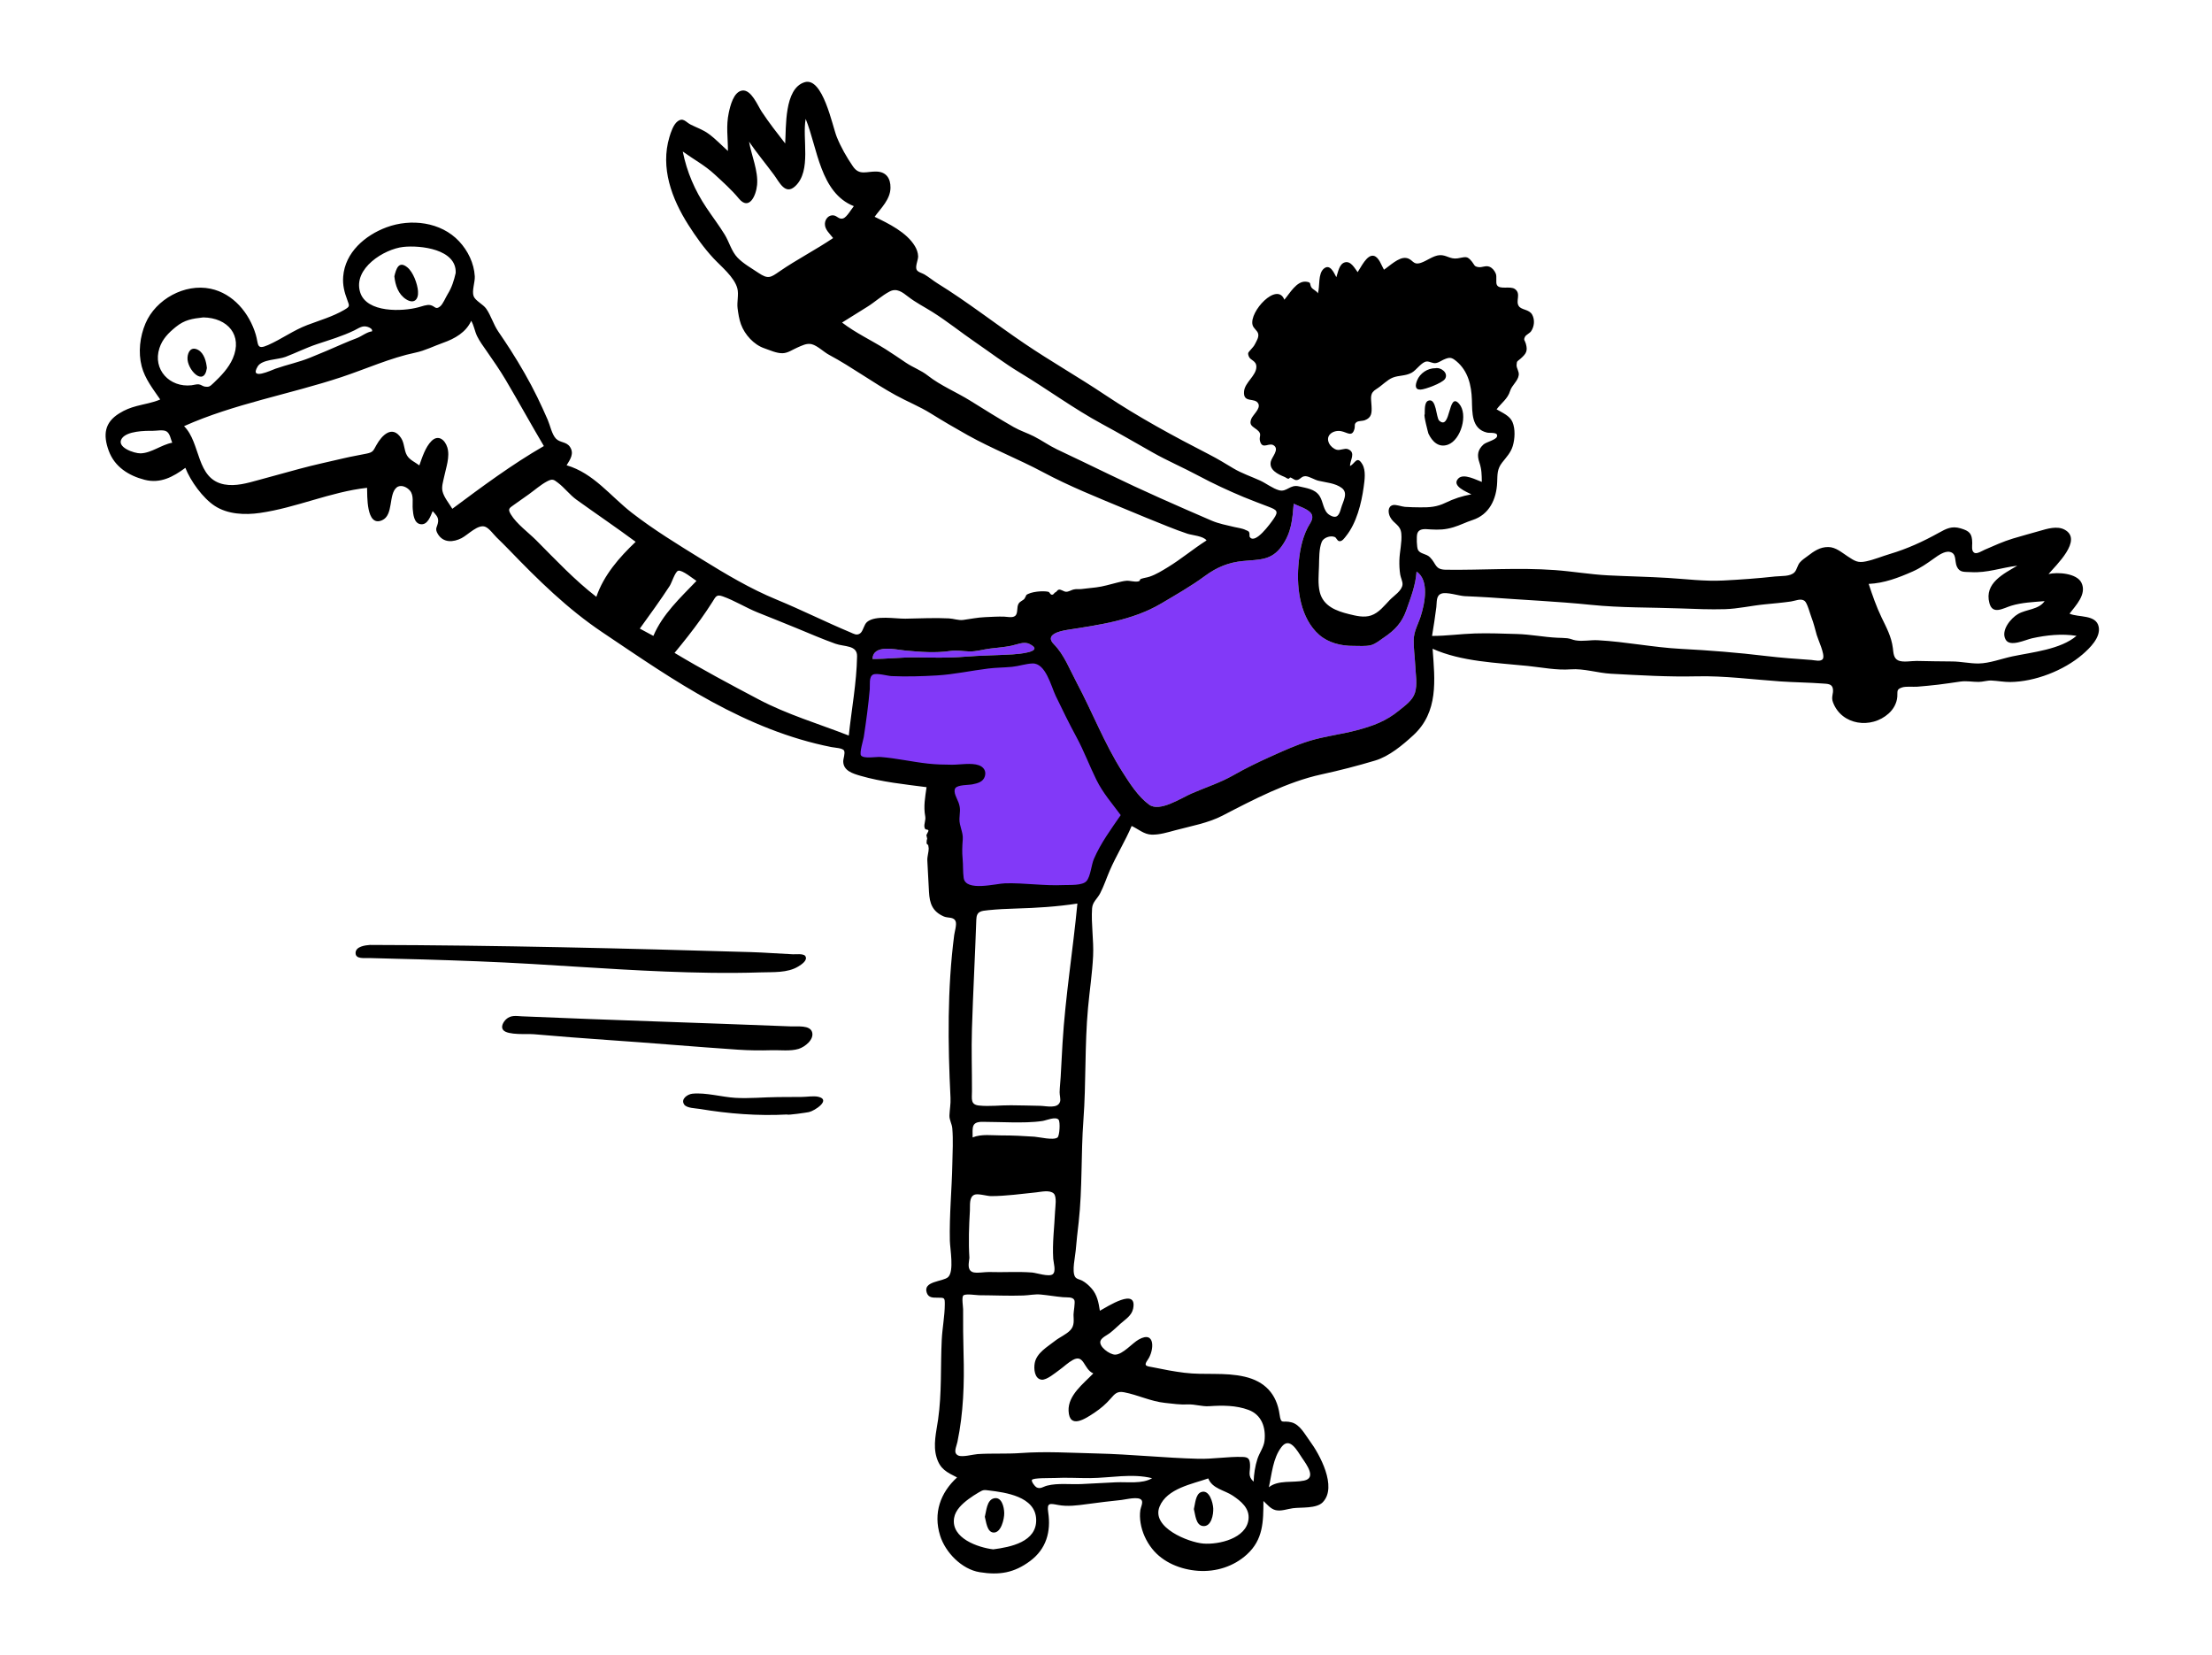 <svg width="258" height="193" viewBox="0 0 258 193" fill="none" xmlns="http://www.w3.org/2000/svg">
<path fill-rule="evenodd" clip-rule="evenodd" d="M109.788 77.687C107.116 77.857 104.423 77.788 101.749 77.703C101.486 77.694 100.856 77.572 100.695 77.729C100.511 77.91 100.55 78.907 100.519 79.154C100.288 81.026 100.057 82.897 99.826 84.769C99.72 85.628 99.614 86.487 99.508 87.346C99.478 87.591 99.178 88.647 99.321 88.859C99.581 89.245 101.444 89.332 101.935 89.427L107.781 90.551C108.332 90.657 109.737 90.682 109.992 91.116C110.154 91.392 110.055 92.138 110.074 92.451L110.233 95.03C110.442 98.409 110.65 101.787 110.858 105.165C114.995 104.833 119.133 104.501 123.27 104.169C124.277 104.088 125.284 104.008 126.29 103.927C126.53 103.907 127.032 103.958 127.228 103.826C127.655 103.537 128.02 102.3 128.25 101.856C128.838 100.724 129.425 99.592 130.013 98.459C130.579 97.368 131.146 96.277 131.712 95.186C131.857 94.907 132.219 94.441 132.21 94.135C132.199 93.791 131.685 93.175 131.525 92.881C131.054 92.019 130.584 91.157 130.113 90.295C127.783 86.026 125.453 81.757 123.123 77.488C123.005 77.272 122.741 76.485 122.51 76.365C122.061 76.133 120.492 76.6 120.008 76.655C116.61 77.043 113.203 77.469 109.788 77.687Z" fill="#8239F8"/>
<path fill-rule="evenodd" clip-rule="evenodd" d="M70.379 70.354C71.204 71.332 72.03 72.311 72.856 73.29C75.047 70.59 77.237 67.891 79.427 65.191C78.329 64.701 77.231 64.211 76.133 63.721C75.159 63.287 75.283 63.493 74.667 64.356C73.237 66.355 71.808 68.354 70.379 70.354Z" fill="black"/>
<path fill-rule="evenodd" clip-rule="evenodd" d="M112.616 134.03C112.612 135.452 112.609 136.874 112.606 138.297C116.962 138.082 121.319 137.868 125.676 137.654C125.478 137.057 125.28 136.46 125.082 135.864C124.928 135.398 124.732 133.989 124.356 133.676C123.946 133.335 122.14 133.687 121.589 133.707C118.598 133.814 115.607 133.922 112.616 134.03Z" fill="black"/>
<path fill-rule="evenodd" clip-rule="evenodd" d="M102.236 26.354C97.147 29.565 92.057 32.776 86.967 35.986C88.091 37.299 89.215 38.611 90.338 39.924C90.607 40.238 90.655 40.437 90.963 40.407C91.321 40.371 91.924 39.809 92.222 39.624C95.831 37.381 99.438 35.139 103.046 32.896C104.138 32.218 105.23 31.539 106.321 30.86C104.96 29.358 103.598 27.856 102.236 26.354Z" fill="black"/>
<path fill-rule="evenodd" clip-rule="evenodd" d="M220.491 76.539C220.307 75.046 219.554 73.529 219.002 72.147C218.353 70.518 217.668 68.903 216.967 67.295C216.524 66.278 216.363 66.528 215.202 66.573C213.846 66.626 212.49 66.679 211.135 66.732C212.179 70.517 213.223 74.302 214.267 78.086C214.447 78.741 214.74 81.197 215.309 81.529C215.506 81.644 216.187 81.496 216.411 81.488C217.05 81.464 217.69 81.44 218.33 81.416C219.199 81.383 220.068 81.351 220.938 81.318C220.816 79.724 220.687 78.127 220.491 76.539Z" fill="black"/>
<path fill-rule="evenodd" clip-rule="evenodd" d="M101.77 76.841C103.468 76.845 105.151 76.632 106.848 76.656C108.749 76.682 110.617 76.733 112.516 76.578C114.385 76.426 116.247 76.418 118.116 76.305C118.704 76.269 121.978 76.02 120.06 75.085C119.415 74.77 118.639 75.162 117.938 75.303C117.126 75.467 116.307 75.528 115.486 75.627C114.704 75.721 113.873 75.981 113.084 75.962C112.257 75.942 111.635 75.794 110.803 75.913C109.079 76.161 107.362 76.022 105.638 75.863C104.449 75.753 101.84 75.085 101.77 76.841ZM150.895 58.738C150.729 60.631 150.637 62.089 149.502 63.682C148.29 65.382 146.897 65.23 144.983 65.417C143.266 65.585 141.918 66.152 140.539 67.166C138.916 68.358 137.166 69.348 135.437 70.375C132.148 72.327 128.225 72.867 124.49 73.448C123.551 73.594 121.817 74.013 122.922 75.125C124.11 76.32 124.776 78.083 125.574 79.578C127.404 83.006 128.806 86.687 130.894 89.97C131.737 91.296 132.746 92.897 134.04 93.833C135.269 94.722 137.735 93.071 138.985 92.525C140.611 91.816 142.317 91.278 143.848 90.402C145.276 89.585 146.73 88.881 148.232 88.209C149.706 87.548 151.134 86.891 152.678 86.409C154.494 85.842 156.414 85.641 158.26 85.147C160.153 84.64 161.647 84.103 163.177 82.85C163.888 82.268 164.755 81.686 165.041 80.766C165.334 79.824 165.118 78.624 165.074 77.659C165.027 76.65 164.87 75.617 164.891 74.607C164.912 73.59 165.411 72.791 165.713 71.846C166.189 70.354 166.731 67.65 165.223 66.645C165.117 68.239 164.554 69.669 164.027 71.164C163.519 72.604 162.685 73.484 161.439 74.324C160.965 74.643 160.452 75.088 159.89 75.233C159.295 75.387 158.462 75.308 157.843 75.315C156.451 75.33 154.942 74.965 153.87 74.028C151.699 72.131 151.226 68.731 151.435 66.034C151.556 64.483 151.812 62.92 152.524 61.52C152.769 61.039 153.256 60.525 152.984 59.962C152.7 59.372 151.426 59.015 150.895 58.738Z" fill="#8239F8"/>
<path fill-rule="evenodd" clip-rule="evenodd" d="M134.381 172.369C132.048 171.781 129.51 172.338 127.159 172.355C125.775 172.364 124.393 172.272 123.009 172.343C122.545 172.367 120.424 172.306 120.352 172.584C120.297 172.798 120.718 173.337 120.882 173.425C121.34 173.675 121.662 173.354 122.124 173.236C123.376 172.913 124.841 173.112 126.127 173.051C127.474 172.987 128.82 172.907 130.166 172.845C131.507 172.783 133.218 173.061 134.381 172.369ZM20.088 51.623C19.91 51.214 19.836 50.564 19.425 50.307C19.044 50.07 18.246 50.243 17.805 50.237C16.869 50.224 14.837 50.261 14.226 51.111C13.482 52.146 15.669 52.883 16.399 52.864C17.666 52.829 18.819 51.857 20.088 51.623ZM43.387 38.64C43.484 38.378 43.145 38.205 42.901 38.121C42.278 37.909 41.869 38.263 41.321 38.528C39.938 39.199 38.435 39.642 36.98 40.127C35.713 40.549 34.538 41.141 33.296 41.616C32.416 41.953 30.557 41.887 30.05 42.737C29.049 44.416 31.672 43.157 32.134 42.994C33.46 42.527 34.871 42.239 36.171 41.705C37.422 41.192 38.698 40.669 39.936 40.113C40.501 39.859 41.063 39.644 41.639 39.422C42.178 39.215 42.814 38.695 43.387 38.64ZM81.234 67.738C80.903 67.536 79.549 66.407 79.094 66.556C78.739 66.672 78.341 67.969 78.119 68.31C77.01 70.016 75.814 71.65 74.625 73.3C75.152 73.584 75.68 73.867 76.208 74.15C77.284 71.604 79.359 69.698 81.234 67.738ZM101.769 76.84C103.468 76.844 105.151 76.632 106.847 76.655C108.748 76.682 110.617 76.733 112.516 76.578C114.385 76.425 116.247 76.418 118.116 76.305C118.703 76.269 121.977 76.019 120.059 75.085C119.414 74.77 118.638 75.162 117.937 75.303C117.126 75.467 116.306 75.528 115.485 75.627C114.703 75.721 113.873 75.981 113.084 75.962C112.256 75.941 111.635 75.794 110.803 75.913C109.078 76.161 107.361 76.022 105.637 75.863C104.449 75.752 101.839 75.085 101.769 76.84ZM147.995 173.424C149.088 172.543 150.817 172.925 152.116 172.644C153.551 172.334 152.421 170.816 151.871 170.008C151.298 169.165 150.434 167.481 149.47 168.728C148.464 170.031 148.345 171.868 147.995 173.424ZM113.581 135.17C113.545 135.961 113.152 136.775 113.976 137.047C114.767 137.308 116.125 136.911 116.945 136.841C118.013 136.749 119.064 136.573 120.13 136.463C120.605 136.414 121.083 136.377 121.561 136.421C121.89 136.451 122.684 136.808 122.978 136.66C123.34 136.479 123.515 135.5 123.219 135.122C122.899 134.713 120.966 135.119 120.274 135.171C118.021 135.342 115.825 135.069 113.581 135.17ZM113.443 132.631C114.481 132.204 115.713 132.404 116.805 132.398C118.091 132.391 119.361 132.461 120.643 132.545C121.211 132.582 122.866 133.002 123.342 132.639C123.592 132.448 123.682 130.815 123.47 130.565C123.124 130.156 122.037 130.648 121.592 130.714C120.399 130.891 119.182 130.887 117.979 130.875C116.853 130.865 115.724 130.815 114.599 130.813C113.265 130.81 113.446 131.49 113.443 132.631ZM77.755 65.663C77.331 65.417 75.94 64.29 75.421 64.461C74.978 64.607 74.509 65.952 74.245 66.375C73.742 67.181 73.21 67.971 72.689 68.765C72.356 69.272 71.467 70.19 71.619 70.876C71.7 71.242 72.44 71.873 72.814 71.762C73.199 71.647 73.834 70.215 74.048 69.933C75.207 68.405 76.662 67.255 77.755 65.663ZM212.65 67.317C214.135 70.223 214.326 73.508 215.13 76.627C215.318 77.353 215.606 78.069 215.765 78.799C215.854 79.206 215.691 79.903 215.918 80.249C216.489 81.116 219.13 80.841 219.7 80.078C220.035 79.629 219.775 79.164 219.633 78.699C219.44 78.071 219.532 77.523 219.421 76.896C219.198 75.639 218.063 74.37 217.525 73.21C216.937 71.942 216.667 70.417 215.825 69.285C215.261 68.527 213.68 66.964 212.65 67.317ZM115.847 180.665C117.834 180.404 120.958 179.814 120.854 177.148C120.751 174.498 117.272 174.028 115.335 173.796C114.768 173.728 114.706 173.695 114.13 174.039C113.734 174.275 113.339 174.527 112.97 174.802C112.251 175.338 111.436 176.069 111.283 177.004C110.893 179.38 114.104 180.454 115.847 180.665ZM104.493 30.136C105.394 30.231 104.195 29.357 103.968 29.251C103.278 28.929 102.512 28.988 101.78 29.11C100.008 29.405 98.44 30.891 96.927 31.809C95.323 32.781 93.741 33.88 92.07 34.729C91.306 35.117 90.674 35.446 90.039 36.025C89.715 36.321 89.603 36.525 89.168 36.525C88.927 36.525 88.389 35.962 88.132 36.288C87.415 37.197 91.027 37.491 91.404 37.429C93.288 37.122 94.922 36.408 96.538 35.441C98.188 34.453 99.94 33.651 101.598 32.689C102.315 32.273 102.929 31.722 103.583 31.228C103.676 31.157 103.845 30.919 103.94 30.829C104.092 30.873 104.219 30.834 104.321 30.71C104.375 30.518 104.432 30.326 104.493 30.136ZM140.927 172.394C139.095 173.043 136.101 173.549 135.241 175.695C134.268 178.125 138.644 179.859 140.361 179.99C142.165 180.129 145.371 179.4 145.623 177.16C145.767 175.87 144.744 175.047 143.787 174.404C142.809 173.747 141.414 173.606 140.927 172.394ZM23.71 37.011C22.415 37.159 21.535 37.286 20.503 38.126C19.647 38.822 18.942 39.526 18.593 40.6C17.787 43.083 19.78 45.215 22.34 44.926C22.622 44.894 22.898 44.79 23.184 44.819C23.448 44.845 23.631 45.034 23.854 45.072C24.378 45.16 24.48 45.069 24.91 44.661C25.788 43.83 26.669 42.916 27.155 41.794C28.325 39.093 26.565 37.059 23.71 37.011ZM53.15 31.835C53.276 29.039 49.013 28.58 47.047 28.792C44.816 29.034 41.154 31.297 42.004 34.073C42.752 36.516 46.973 36.33 48.797 35.833C49.187 35.727 49.794 35.496 50.178 35.574C50.755 35.691 50.783 36.165 51.326 35.736C51.668 35.466 51.976 34.681 52.218 34.294C52.698 33.522 52.947 32.718 53.15 31.835ZM113.067 146.674C113.008 147.273 112.779 148.043 113.425 148.328C113.824 148.504 114.93 148.311 115.331 148.325C117.004 148.384 118.72 148.252 120.382 148.384C120.874 148.424 122.343 148.921 122.78 148.588C123.208 148.261 122.874 147.24 122.845 146.783C122.729 144.918 122.979 143.105 123.06 141.25C123.081 140.752 123.287 139.542 122.905 139.173C122.439 138.723 121.406 138.983 120.851 139.039C119.119 139.214 117.338 139.471 115.597 139.475C115.12 139.476 114.062 139.137 113.648 139.316C113.011 139.59 113.161 140.546 113.126 141.157C113.019 142.998 112.949 144.831 113.067 146.674ZM74.141 63.179C71.871 61.5 69.518 59.907 67.248 58.275C66.439 57.693 65.838 56.863 65.081 56.296C64.606 55.94 64.461 55.785 63.812 56.128C63.061 56.526 62.364 57.15 61.672 57.644C61.09 58.057 60.506 58.468 59.924 58.88C59.385 59.263 59.204 59.349 59.586 59.984C60.259 61.1 61.656 62.108 62.569 63.026C64.822 65.293 67.023 67.637 69.555 69.594C70.426 67.059 72.227 64.997 74.141 63.179ZM99.589 24.039C95.648 22.484 95.349 17.22 93.971 13.864C93.544 16.161 94.676 19.895 92.765 21.699C91.589 22.808 90.908 21.243 90.277 20.39C89.315 19.093 88.283 17.852 87.366 16.521C87.647 18.127 88.455 19.928 88.304 21.561C88.185 22.843 87.365 24.598 86.171 23.145C85.351 22.147 84.302 21.213 83.345 20.328C82.196 19.264 80.885 18.576 79.635 17.668C80.119 20.069 81.041 22.2 82.401 24.232C83.098 25.274 83.862 26.276 84.52 27.344C85.058 28.217 85.312 29.303 86.025 30.045C86.692 30.738 87.671 31.291 88.469 31.824C89.604 32.582 89.877 32.366 90.921 31.646C92.943 30.252 95.138 29.136 97.172 27.759C96.796 27.262 96.194 26.771 96.214 26.094C96.23 25.546 96.65 25.047 97.212 25.113C97.652 25.164 97.856 25.625 98.346 25.469C98.76 25.338 99.327 24.35 99.589 24.039ZM235.291 65.966C233.465 66.181 231.76 66.831 229.888 66.713C229.13 66.665 228.565 66.804 228.232 66.045C227.967 65.438 228.239 64.517 227.404 64.352C226.785 64.23 226.02 64.803 225.562 65.128C224.741 65.711 224.013 66.229 223.082 66.641C221.433 67.372 219.759 68.007 217.956 68.087C218.392 69.409 218.851 70.734 219.455 71.991C220.034 73.196 220.604 74.221 220.776 75.563C220.85 76.138 220.85 76.763 221.414 77.016C221.968 77.264 222.956 77.06 223.555 77.07C224.928 77.095 226.302 77.127 227.676 77.13C228.722 77.132 229.763 77.381 230.782 77.367C232.049 77.349 233.482 76.799 234.718 76.538C237.059 76.043 240.334 75.736 242.2 74.142C240.473 73.871 238.714 74.055 237.018 74.427C236.241 74.597 234.46 75.483 233.939 74.596C233.319 73.539 234.533 72.08 235.389 71.589C236.355 71.034 237.797 71.094 238.478 70.095C237.192 70.203 235.837 70.251 234.593 70.629C233.641 70.918 232.411 71.742 232.034 70.315C231.423 68.001 233.698 66.904 235.291 65.966ZM98.999 85.77C99.322 82.708 99.914 79.614 99.966 76.531C99.989 75.199 98.482 75.437 97.427 75.059C95.894 74.509 94.391 73.858 92.885 73.237C91.385 72.618 89.876 72.022 88.37 71.416C87.003 70.866 85.691 70.035 84.312 69.546C83.562 69.28 83.504 69.54 83.068 70.228C82.645 70.896 82.2 71.551 81.74 72.195C80.772 73.547 79.737 74.849 78.678 76.131C81.863 78.046 85.187 79.815 88.474 81.55C91.827 83.321 95.475 84.394 98.999 85.77ZM167.029 74.154C168.714 74.158 170.354 73.916 172.031 73.865C173.689 73.814 175.293 73.886 176.937 73.93C178.516 73.971 180.065 74.291 181.639 74.365C182.023 74.383 182.421 74.382 182.802 74.424C183.185 74.467 183.412 74.609 183.767 74.669C184.641 74.817 185.491 74.608 186.373 74.655C189.623 74.828 192.825 75.495 196.076 75.663C199.417 75.837 202.679 76.096 206.005 76.496C207.763 76.708 209.524 76.832 211.291 76.956C211.653 76.981 212.428 77.209 212.627 76.796C212.868 76.295 212.05 74.584 211.9 74.053C211.704 73.364 211.543 72.659 211.281 71.99C211.127 71.6 210.803 70.324 210.491 70.076C210.056 69.731 209.406 70.063 208.898 70.136C207.869 70.284 206.823 70.373 205.789 70.475C204.258 70.626 202.725 70.987 201.195 71.033C199.467 71.084 197.749 71.01 196.023 70.946C192.568 70.817 189.028 70.884 185.591 70.531C181.618 70.124 177.627 69.958 173.645 69.659C172.701 69.588 171.754 69.57 170.81 69.514C170.134 69.473 168.754 68.999 168.123 69.219C167.481 69.442 167.603 70.201 167.53 70.79C167.391 71.915 167.212 73.036 167.029 74.154ZM125.663 105.36C123.266 105.728 120.914 105.872 118.49 105.942C117.421 105.972 116.359 106.023 115.295 106.13C114.405 106.22 113.906 106.259 113.873 107.232C113.728 111.5 113.495 115.723 113.364 119.993C113.29 122.404 113.375 124.818 113.367 127.23C113.364 128.145 113.176 128.805 114.183 128.912C115.407 129.041 116.692 128.871 117.923 128.883C119.056 128.893 120.19 128.921 121.324 128.946C122.051 128.962 123.401 129.323 123.645 128.443C123.723 128.162 123.583 127.667 123.59 127.356C123.604 126.777 123.675 126.192 123.71 125.613C123.79 124.285 123.849 122.955 123.93 121.627C124.26 116.185 125.149 110.788 125.663 105.36ZM98.214 37.611C99.796 38.822 101.594 39.656 103.284 40.715C104.095 41.223 104.877 41.768 105.671 42.3C106.488 42.848 107.437 43.18 108.208 43.789C109.702 44.967 111.549 45.717 113.19 46.739C114.857 47.778 116.519 48.819 118.224 49.794C118.978 50.226 119.804 50.486 120.577 50.875C121.505 51.343 122.346 51.955 123.286 52.401C125.299 53.357 127.309 54.314 129.313 55.288C133.247 57.2 137.279 58.967 141.296 60.7C142.151 61.069 143.051 61.231 143.953 61.45C144.379 61.553 144.919 61.606 145.303 61.81C145.423 61.874 145.549 61.883 145.644 61.99C145.825 62.196 145.671 62.483 145.783 62.636C146.408 63.49 148.145 61.088 148.549 60.506C149.173 59.606 148.92 59.461 147.957 59.088C146.985 58.711 146.005 58.356 145.043 57.954C143.273 57.213 141.463 56.375 139.771 55.467C138.012 54.523 136.18 53.743 134.44 52.759C132.488 51.654 130.551 50.527 128.577 49.462C125.246 47.664 122.185 45.398 118.949 43.447C117.162 42.37 115.483 41.089 113.754 39.903C112.067 38.745 110.467 37.453 108.744 36.372C107.797 35.777 106.811 35.282 105.925 34.595C105.263 34.081 104.603 33.555 103.773 33.986C102.876 34.451 102.03 35.234 101.159 35.775C100.176 36.385 99.196 36.998 98.214 37.611ZM171.618 57.643C171.105 57.375 169.221 56.659 170.106 55.782C170.735 55.158 172.224 55.987 172.834 56.194C172.821 55.331 172.822 54.735 172.544 53.913C172.265 53.086 172.342 52.46 173.023 51.834C173.335 51.547 174.465 51.3 174.596 50.924C174.799 50.34 173.786 50.525 173.44 50.443C171.612 50.012 171.722 48.098 171.677 46.633C171.623 44.91 171.22 43.254 169.887 42.135C169.284 41.629 169.067 41.628 168.325 41.96C168.052 42.083 167.806 42.279 167.504 42.334C167.078 42.41 166.792 42.133 166.412 42.152C165.824 42.181 165.223 43.152 164.651 43.463C163.909 43.865 163.179 43.745 162.447 44.032C161.795 44.288 161.165 44.982 160.557 45.352C159.729 45.854 159.918 46.348 159.971 47.335C160.015 48.16 159.988 48.7 159.177 49.006C158.915 49.105 158.455 49.06 158.232 49.219C157.903 49.453 158.082 49.629 157.976 50.02C157.707 51.011 157.138 50.407 156.411 50.274C155.527 50.113 154.552 50.736 155.015 51.685C155.18 52.024 155.535 52.333 155.89 52.439C156.31 52.563 156.835 52.22 157.222 52.375C158.211 52.77 157.421 53.708 157.468 54.346C158.068 54.021 158.272 53.089 158.892 54.122C159.34 54.869 159.162 56.003 159.05 56.818C158.792 58.704 158.213 61.014 156.985 62.527C156.808 62.745 156.544 63.154 156.211 63.102C155.934 63.06 155.901 62.701 155.662 62.61C155.149 62.412 154.363 62.705 154.167 63.179C153.835 63.981 153.87 65.157 153.843 66.005C153.813 66.982 153.698 68.087 153.935 69.045C154.341 70.681 155.865 71.251 157.348 71.612C158.174 71.814 159.08 72.048 159.917 71.766C160.829 71.457 161.456 70.629 162.099 69.961C162.583 69.459 163.521 68.887 163.584 68.161C163.614 67.821 163.372 67.352 163.317 67.004C163.229 66.451 163.204 65.893 163.219 65.334C163.246 64.306 163.534 63.262 163.446 62.235C163.356 61.184 162.573 61.108 162.147 60.299C161.894 59.816 161.834 59.064 162.451 58.9C162.81 58.804 163.482 59.076 163.871 59.104C164.463 59.146 165.064 59.155 165.659 59.161C166.754 59.172 167.58 59.116 168.571 58.639C169.592 58.149 170.504 57.844 171.618 57.643ZM146.216 172.773C146.257 171.877 146.382 170.982 146.66 170.127C146.896 169.4 147.403 168.763 147.488 168.013C147.666 166.445 147.146 164.973 145.633 164.407C144.166 163.859 142.577 163.868 141.045 163.971C140.156 164.03 139.402 163.726 138.529 163.767C137.611 163.809 136.8 163.683 135.888 163.587C134.193 163.407 132.749 162.662 131.104 162.347C130.298 162.192 130.02 162.536 129.527 163.102C128.984 163.725 128.373 164.249 127.685 164.707C126.628 165.411 124.736 166.704 124.635 164.522C124.551 162.691 126.387 161.334 127.521 160.148C126.373 159.661 126.471 157.85 125.136 158.579C124.557 158.895 124.099 159.362 123.564 159.742C123.114 160.061 122.08 160.95 121.488 160.88C120.652 160.783 120.562 159.596 120.688 158.938C120.915 157.742 122.167 157.054 123.055 156.352C123.592 155.927 124.395 155.593 124.851 155.095C125.336 154.565 125.228 153.972 125.212 153.306C125.205 153.003 125.432 151.862 125.308 151.6C125.118 151.197 124.459 151.304 123.989 151.262C123.118 151.184 122.252 151.032 121.384 150.95C120.703 150.885 120.049 151.039 119.368 151.064C117.648 151.127 115.907 151.037 114.184 151.032C113.872 151.031 112.562 150.808 112.344 151.078C112.156 151.311 112.335 152.39 112.334 152.669C112.328 154.4 112.334 156.129 112.386 157.86C112.487 161.274 112.373 164.781 111.671 168.137C111.544 168.745 111.143 169.419 111.761 169.719C112.235 169.949 113.503 169.591 114.02 169.557C115.7 169.448 117.397 169.556 119.067 169.434C121.974 169.222 124.981 169.417 127.947 169.485C131.892 169.577 135.815 170.003 139.759 170.104C141.473 170.148 143.217 169.836 144.909 169.887C145.574 169.908 145.762 170.076 145.8 170.787C145.844 171.633 145.476 172.087 146.216 172.773ZM63.434 52.012C61.919 49.456 60.49 46.85 58.977 44.293C58.293 43.138 57.525 42.041 56.761 40.938C56.37 40.373 55.938 39.802 55.639 39.18C55.365 38.61 55.284 37.956 54.961 37.409C54.351 38.756 53.041 39.495 51.671 39.977C50.606 40.351 49.567 40.888 48.456 41.119C45.55 41.724 42.675 43.028 39.823 43.974C33.768 45.981 27.296 47.084 21.466 49.692C23.455 51.658 22.837 55.851 26.156 56.485C27.477 56.737 28.856 56.332 30.12 55.984C31.716 55.545 33.313 55.109 34.91 54.675C36.644 54.203 38.394 53.837 40.142 53.425C41.019 53.218 41.903 53.075 42.782 52.889C43.515 52.733 43.523 52.581 43.907 51.892C44.556 50.727 45.76 49.536 46.779 51.073C47.193 51.699 47.106 52.484 47.469 53.105C47.779 53.635 48.443 53.909 48.91 54.267C49.234 53.354 49.62 52.118 50.336 51.416C51.117 50.651 51.892 51.267 52.173 52.166C52.511 53.247 52.014 54.562 51.796 55.625C51.689 56.145 51.488 56.742 51.61 57.275C51.772 57.983 52.39 58.714 52.758 59.328C56.2 56.767 59.716 54.151 63.434 52.012ZM130.718 95.048C129.71 93.684 128.645 92.475 127.888 90.947C127.08 89.314 126.426 87.554 125.563 85.963C124.707 84.382 123.919 82.771 123.137 81.148C122.591 80.016 121.97 77.296 120.408 77.364C119.627 77.398 118.831 77.679 118.046 77.756C117.125 77.846 116.201 77.841 115.282 77.953C113.265 78.2 111.302 78.64 109.267 78.76C107.518 78.862 105.746 78.915 103.995 78.838C103.518 78.818 102.276 78.447 101.834 78.659C101.318 78.907 101.49 79.874 101.447 80.369C101.282 82.231 101.03 84.094 100.747 85.941C100.699 86.256 100.211 87.829 100.429 88.096C100.766 88.506 102.211 88.231 102.683 88.268C104.542 88.411 106.37 88.835 108.222 89.04C109.162 89.144 110.103 89.168 111.048 89.172C111.966 89.175 113.305 88.922 114.176 89.236C114.735 89.438 115.053 89.913 114.872 90.518C114.673 91.185 114.025 91.334 113.424 91.459C112.984 91.551 111.705 91.5 111.428 91.904C111.128 92.342 111.654 93.168 111.802 93.583C112.086 94.379 111.925 94.721 111.904 95.5C111.881 96.319 112.357 97.041 112.293 97.87C112.232 98.68 112.198 99.326 112.277 100.152C112.346 100.878 112.298 101.673 112.4 102.378C112.636 104.009 116.168 103.022 117.265 102.998C119.531 102.947 121.805 103.313 124.063 103.205C124.727 103.173 126.267 103.293 126.735 102.73C127.21 102.16 127.285 100.858 127.591 100.153C128.391 98.308 129.582 96.692 130.718 95.048ZM150.894 58.738C150.729 60.631 150.637 62.089 149.502 63.682C148.29 65.382 146.896 65.23 144.983 65.417C143.265 65.585 141.917 66.151 140.538 67.165C138.916 68.358 137.166 69.348 135.437 70.374C132.147 72.327 128.224 72.867 124.489 73.447C123.55 73.594 121.817 74.013 122.922 75.125C124.11 76.32 124.775 78.083 125.573 79.578C127.403 83.005 128.806 86.687 130.893 89.97C131.736 91.296 132.745 92.897 134.039 93.833C135.268 94.722 137.734 93.071 138.985 92.525C140.61 91.816 142.316 91.277 143.847 90.402C145.276 89.585 146.73 88.881 148.231 88.208C149.705 87.548 151.133 86.891 152.677 86.409C154.494 85.842 156.414 85.641 158.259 85.147C160.152 84.64 161.647 84.103 163.177 82.85C163.888 82.268 164.754 81.686 165.041 80.766C165.334 79.824 165.118 78.624 165.073 77.658C165.027 76.65 164.87 75.616 164.89 74.607C164.911 73.59 165.411 72.791 165.712 71.846C166.189 70.354 166.73 67.65 165.223 66.645C165.116 68.239 164.553 69.669 164.026 71.164C163.518 72.604 162.685 73.484 161.438 74.324C160.964 74.643 160.451 75.088 159.89 75.233C159.294 75.387 158.461 75.308 157.842 75.315C156.45 75.329 154.942 74.965 153.869 74.028C151.699 72.131 151.225 68.731 151.435 66.034C151.556 64.482 151.812 62.92 152.524 61.52C152.768 61.039 153.255 60.525 152.984 59.962C152.699 59.372 151.426 59.014 150.894 58.738ZM108.07 91.79C105.51 91.457 102.844 91.185 100.358 90.463C99.453 90.201 98.362 89.868 98.352 88.785C98.349 88.453 98.598 87.852 98.455 87.539C98.308 87.219 97.391 87.197 96.967 87.113C92.035 86.136 87.454 84.227 83.051 81.836C78.599 79.418 74.486 76.565 70.284 73.747C66.185 70.998 62.779 67.641 59.371 64.11C58.898 63.619 58.412 63.141 57.923 62.666C57.567 62.319 57.071 61.613 56.602 61.425C55.76 61.087 54.582 62.368 53.836 62.75C52.867 63.246 51.711 63.321 51.071 62.275C50.649 61.584 51.041 61.458 51.102 60.808C51.152 60.273 50.785 59.97 50.463 59.598C50.215 60.184 49.884 61.256 49.038 61.123C48.278 61.003 48.194 59.956 48.14 59.36C48.077 58.664 48.294 57.78 47.822 57.217C47.452 56.774 46.727 56.451 46.252 56.852C45.297 57.659 45.917 60.063 44.569 60.663C42.668 61.507 42.853 57.653 42.813 56.882C38.559 57.352 34.559 59.208 30.3 59.815C28.566 60.062 26.564 59.981 25.051 58.993C23.66 58.085 22.215 56.086 21.621 54.552C20.194 55.608 18.702 56.418 16.87 55.947C15.007 55.468 13.369 54.436 12.684 52.566C11.997 50.69 12.196 49.261 13.911 48.202C14.613 47.769 15.168 47.557 15.94 47.347C16.796 47.116 17.879 46.948 18.686 46.581C17.854 45.366 16.907 44.176 16.528 42.725C16.101 41.088 16.314 39.246 16.976 37.698C18.173 34.901 21.536 33.029 24.566 33.668C27.21 34.226 29.081 36.512 29.831 39.011C30.173 40.148 29.873 40.851 31.265 40.236C32.846 39.538 34.23 38.51 35.863 37.894C37.28 37.359 38.825 36.91 40.137 36.142C40.816 35.745 40.785 35.711 40.508 34.981C40.164 34.076 39.951 33.233 40.028 32.249C40.247 29.431 42.583 27.434 45.082 26.506C47.915 25.455 51.429 25.87 53.552 28.142C54.583 29.245 55.288 30.696 55.377 32.214C55.418 32.887 55.016 33.91 55.24 34.531C55.435 35.071 56.358 35.485 56.714 36.001C57.279 36.821 57.541 37.801 58.102 38.635C58.588 39.356 59.08 40.072 59.547 40.807C60.682 42.59 61.746 44.417 62.673 46.318C63.097 47.187 63.496 48.068 63.884 48.954C64.151 49.562 64.372 50.671 64.852 51.155C65.337 51.644 66.06 51.488 66.476 52.107C67.001 52.886 66.502 53.576 66.087 54.255C69.248 55.179 71.189 57.852 73.718 59.811C76.272 61.788 79.075 63.5 81.82 65.195C84.677 66.959 87.483 68.641 90.593 69.923C93.492 71.118 96.294 72.527 99.185 73.737C99.59 73.906 99.906 74.131 100.306 73.868C100.677 73.624 100.751 72.838 101.139 72.519C102.12 71.712 104.429 72.16 105.597 72.142C107.282 72.116 108.991 72.021 110.675 72.108C111.245 72.137 111.795 72.364 112.354 72.288C113.209 72.174 114.008 71.999 114.899 71.963C115.64 71.933 116.38 71.878 117.123 71.904C117.475 71.917 118.07 72.068 118.386 71.829C118.78 71.531 118.542 70.816 118.811 70.382C118.986 70.101 119.331 70.024 119.5 69.802C119.478 69.831 119.768 69.33 119.688 69.394C120.207 68.985 121.658 68.861 122.272 69.007C122.449 69.049 122.478 69.347 122.7 69.347C122.922 69.348 122.94 69.124 123.097 69.07C123.259 69.014 123.303 68.789 123.521 68.755C123.761 68.717 124.07 68.987 124.33 69.003C124.624 69.019 124.904 68.825 125.177 68.749C125.54 68.649 125.82 68.723 126.123 68.687C126.674 68.621 127.267 68.559 127.84 68.493C128.673 68.395 129.485 68.136 130.298 67.938C130.654 67.851 131.01 67.751 131.378 67.723C131.802 67.69 132.354 67.89 132.754 67.796C133.097 67.715 132.818 67.593 133.115 67.49C133.436 67.379 133.783 67.349 134.108 67.236C134.856 66.978 135.545 66.548 136.217 66.139C137.781 65.186 139.181 63.997 140.727 63.018C140.374 62.505 139.06 62.418 138.504 62.237C137.739 61.987 136.988 61.695 136.239 61.4C134.537 60.729 132.848 60.025 131.159 59.323C127.956 57.99 124.734 56.704 121.672 55.069C118.796 53.533 115.724 52.336 112.872 50.745C111.421 49.936 109.969 49.084 108.558 48.206C107.244 47.389 105.83 46.831 104.469 46.083C101.81 44.622 99.368 42.805 96.699 41.375C96.068 41.038 95.368 40.323 94.688 40.139C94.103 39.981 93.51 40.307 92.981 40.536C92.422 40.778 91.896 41.175 91.268 41.188C90.576 41.203 89.784 40.831 89.132 40.606C87.919 40.187 86.865 39.025 86.424 37.816C86.209 37.224 86.109 36.568 86.029 35.945C85.935 35.208 86.184 34.341 86.004 33.64C85.662 32.306 84.082 31.054 83.198 30.097C82.1 28.909 81.149 27.579 80.283 26.217C78.347 23.17 77.003 19.556 78.082 15.97C78.247 15.424 78.54 14.521 79.025 14.157C79.697 13.652 79.985 14.241 80.567 14.534C81.289 14.898 81.974 15.11 82.651 15.605C83.472 16.204 84.148 16.935 84.904 17.605C84.908 16.057 84.667 14.7 85.001 13.15C85.173 12.355 85.558 10.7 86.571 10.558C87.623 10.411 88.377 12.313 88.834 13.008C89.685 14.298 90.636 15.509 91.582 16.729C91.705 14.836 91.454 10.336 93.837 9.591C95.972 8.924 97.076 14.67 97.593 15.956C98.076 17.156 98.753 18.341 99.486 19.407C100.254 20.524 101.091 19.955 102.281 20.007C103.381 20.056 103.876 20.816 103.863 21.893C103.848 23.256 102.763 24.252 102.013 25.28C103.637 26.064 105.74 27.084 106.71 28.699C106.926 29.056 107.074 29.467 107.087 29.889C107.1 30.306 106.717 31.071 106.916 31.456C107.061 31.738 107.551 31.841 107.811 31.994C108.351 32.312 108.829 32.723 109.362 33.053C112.855 35.212 116.139 37.792 119.509 40.071C122.551 42.13 125.774 43.963 128.851 46.02C132.765 48.636 136.879 50.861 141.068 53.012C142.034 53.508 142.93 54.059 143.857 54.614C144.809 55.184 145.944 55.569 146.96 56.03C147.672 56.353 148.448 56.968 149.195 57.169C150.084 57.409 150.458 56.467 151.493 56.711C152.387 56.922 153.361 57.015 153.898 57.818C154.368 58.522 154.324 59.6 155.082 60.055C155.961 60.582 156.207 60.017 156.41 59.284C156.641 58.45 157.293 57.497 156.493 56.897C155.736 56.33 154.665 56.268 153.78 56.058C153.331 55.952 152.737 55.564 152.31 55.529C151.776 55.485 151.651 55.982 151.198 55.982C150.957 55.983 150.745 55.75 150.515 55.676C150.463 55.659 150.327 55.849 150.265 55.831C150.041 55.769 150.022 55.694 149.803 55.604C149.023 55.284 147.991 54.779 148.226 53.806C148.353 53.284 149.209 52.444 148.611 51.966C148.049 51.516 147.295 52.454 146.986 51.515C146.766 50.848 147.302 50.669 146.62 50.12C146.119 49.716 145.657 49.606 145.935 48.866C146.113 48.389 147.042 47.664 146.775 47.089C146.399 46.275 144.965 47.098 145.103 45.628C145.202 44.575 146.528 43.814 146.537 42.778C146.543 42.037 145.839 42.042 145.656 41.56C145.475 41.084 145.64 41.086 145.904 40.751C146.1 40.503 146.228 40.42 146.374 40.127C146.552 39.772 146.86 39.311 146.744 38.897C146.64 38.525 146.204 38.303 146.094 37.891C145.681 36.338 148.966 32.81 149.803 34.948C150.424 34.23 151.239 32.727 152.337 32.848C153.001 32.92 152.717 33.11 152.948 33.493C153.115 33.771 153.579 33.912 153.71 34.212C153.971 33.405 153.694 31.91 154.418 31.317C155.123 30.74 155.566 31.756 155.866 32.321C156.059 31.788 156.183 30.787 156.849 30.596C157.561 30.391 158.005 31.281 158.352 31.734C158.726 31.204 159.427 29.641 160.234 29.832C160.839 29.974 161.139 30.983 161.421 31.449C162.084 31.015 163.128 29.969 163.985 30.079C164.82 30.187 164.747 30.969 165.723 30.649C166.431 30.417 167.168 29.8 167.919 29.754C168.712 29.706 169.131 30.26 170.011 30.126C170.945 29.983 171.088 29.766 171.697 30.527C171.998 30.904 171.918 31.068 172.44 31.147C172.881 31.214 173.267 30.923 173.73 31.106C174.072 31.242 174.311 31.558 174.454 31.884C174.624 32.268 174.428 32.933 174.597 33.236C174.922 33.817 176.15 33.304 176.701 33.708C177.445 34.253 176.745 35.08 177.141 35.684C177.459 36.169 178.355 36.045 178.711 36.699C179.035 37.292 178.959 38.075 178.584 38.624C178.426 38.855 177.984 39.046 177.88 39.255C177.666 39.686 177.846 39.635 177.97 40.076C178.208 40.918 178.017 41.235 177.368 41.811C176.992 42.145 176.913 42.049 176.888 42.555C176.869 42.946 177.202 43.308 177.14 43.745C177.04 44.456 176.34 44.902 176.129 45.6C175.858 46.499 175.116 46.991 174.558 47.731C175.218 48.129 176.086 48.459 176.407 49.206C176.757 50.02 176.692 51.18 176.444 52.007C176.206 52.799 175.697 53.305 175.207 53.934C174.611 54.699 174.662 55.306 174.625 56.24C174.547 58.216 173.698 60.009 171.758 60.637C170.989 60.886 170.294 61.252 169.513 61.484C168.558 61.768 167.859 61.791 166.869 61.735C166.249 61.7 165.524 61.566 165.309 62.221C165.201 62.549 165.24 63.824 165.387 64.115C165.639 64.613 166.352 64.547 166.782 64.978C167.557 65.755 167.338 66.417 168.646 66.435C172.882 66.494 177.106 66.167 181.343 66.474C183.432 66.625 185.476 66.985 187.574 67.091C189.883 67.208 192.197 67.247 194.504 67.387C196.682 67.519 198.812 67.804 201.002 67.691C203.046 67.586 205.01 67.446 207.046 67.221C207.742 67.143 208.821 67.254 209.314 66.722C209.586 66.427 209.649 65.922 209.921 65.597C210.173 65.297 210.514 65.081 210.823 64.847C211.571 64.279 212.276 63.769 213.264 63.788C214.129 63.805 214.818 64.429 215.524 64.887C216.342 65.42 216.681 65.665 217.651 65.458C218.618 65.253 219.505 64.871 220.448 64.591C222.439 63.999 224.304 63.148 226.117 62.139C227.01 61.642 227.639 61.307 228.667 61.607C229.722 61.914 230.021 62.216 230.034 63.309C230.038 63.656 229.906 64.273 230.305 64.473C230.595 64.619 231.233 64.213 231.48 64.106C232.567 63.635 233.635 63.144 234.772 62.8C235.81 62.486 236.861 62.207 237.903 61.907C238.774 61.656 239.937 61.292 240.805 61.76C242.999 62.94 239.771 65.94 238.932 66.938C239.978 66.688 242.222 66.83 242.772 67.951C243.423 69.277 242.118 70.592 241.382 71.556C242.413 72.025 244.495 71.621 244.785 73.098C245.03 74.338 243.738 75.586 242.897 76.311C240.718 78.188 237.34 79.502 234.463 79.527C233.733 79.533 233.022 79.391 232.296 79.356C231.764 79.331 231.285 79.515 230.769 79.516C230.041 79.516 229.396 79.374 228.646 79.476C227.781 79.594 226.923 79.739 226.054 79.837C225.248 79.927 224.441 80.01 223.633 80.073C223.1 80.115 222.296 79.997 221.8 80.176C221.16 80.407 221.346 80.638 221.294 81.254C221.23 82.01 220.847 82.693 220.289 83.197C218.263 85.028 214.813 84.588 213.795 81.901C213.547 81.247 213.876 80.905 213.782 80.316C213.688 79.723 213.136 79.743 212.595 79.703C210.949 79.581 209.281 79.57 207.628 79.456C204.427 79.236 201.131 78.788 197.932 78.864C194.593 78.943 191.233 78.743 187.898 78.562C186.342 78.477 184.73 77.932 183.198 78.05C181.572 78.175 179.844 77.825 178.208 77.655C174.552 77.275 170.471 77.165 167.093 75.649C167.36 79.306 167.804 83.019 164.832 85.746C163.586 86.889 162.022 88.198 160.389 88.686C158.284 89.314 156.267 89.835 154.125 90.301C150.142 91.167 146.185 93.241 142.592 95.105C140.902 95.981 138.919 96.323 137.087 96.814C136.214 97.048 135.231 97.356 134.316 97.324C133.414 97.292 132.788 96.68 131.992 96.314C131.231 98.106 130.202 99.746 129.436 101.515C129.056 102.392 128.756 103.325 128.313 104.174C127.975 104.82 127.429 105.168 127.377 105.918C127.252 107.739 127.585 109.638 127.496 111.479C127.398 113.487 127.086 115.526 126.902 117.536C126.503 121.881 126.689 126.256 126.366 130.607C126.071 134.581 126.255 138.525 125.814 142.504C125.691 143.608 125.555 144.711 125.467 145.819C125.409 146.546 125.006 148.219 125.385 148.871C125.551 149.156 125.95 149.186 126.216 149.329C126.632 149.552 127.011 149.892 127.322 150.247C127.978 150.996 128.135 151.888 128.284 152.842C129.134 152.386 132.695 150.044 132.162 152.608C131.997 153.404 131.274 153.832 130.704 154.34C130.286 154.712 129.887 155.106 129.443 155.447C129.143 155.677 128.507 155.962 128.363 156.338C128.104 157.009 129.439 157.967 130.069 157.96C130.955 157.95 132.059 156.623 132.809 156.201C134.8 155.078 134.62 157.502 133.87 158.556C133.303 159.351 133.782 159.29 134.561 159.451C135.778 159.704 136.903 159.919 138.14 160.073C140.505 160.368 142.832 159.987 145.179 160.533C147.515 161.076 148.905 162.532 149.245 164.932C149.425 166.201 149.594 165.564 150.66 165.862C151.645 166.136 152.201 167.261 152.768 168.023C153.9 169.545 156.016 173.378 154.282 175.172C153.546 175.933 151.759 175.74 150.791 175.87C150.167 175.954 149.417 176.244 148.788 176.094C148.19 175.951 147.793 175.417 147.361 175.025C147.356 177.433 147.341 179.525 145.43 181.263C143.888 182.667 141.827 183.311 139.759 183.169C137.733 183.03 135.652 182.207 134.368 180.58C133.691 179.722 133.208 178.669 133.034 177.588C132.953 177.09 132.93 176.566 133.008 176.065C133.054 175.768 133.338 175.229 133.158 174.941C132.842 174.439 131.298 174.857 130.788 174.908C129.442 175.044 128.099 175.213 126.759 175.393C125.65 175.541 124.519 175.698 123.407 175.488C122.451 175.308 122.086 175.205 122.258 176.335C122.604 178.607 122.028 180.623 120.156 182.02C118.284 183.418 116.555 183.695 114.265 183.327C112.173 182.991 110.259 181.018 109.649 179.055C108.838 176.442 109.674 174.062 111.628 172.279C110.443 171.679 109.657 171.325 109.239 169.94C108.802 168.493 109.211 166.971 109.417 165.519C109.861 162.402 109.688 159.369 109.841 156.241C109.908 154.862 110.193 153.457 110.198 152.081C110.2 151.296 110.157 151.325 109.348 151.318C108.846 151.314 108.314 151.349 108.103 150.765C107.593 149.357 109.986 149.476 110.587 148.915C111.305 148.247 110.809 145.61 110.788 144.682C110.72 141.667 111.019 138.723 111.077 135.717C111.104 134.359 111.187 132.931 111.074 131.577C111.029 131.037 110.72 130.601 110.74 130.063C110.767 129.375 110.9 128.732 110.864 128.015C110.552 121.715 110.483 115.299 111.293 109.041C111.341 108.666 111.606 107.822 111.465 107.446C111.25 106.876 110.567 107.078 110.09 106.869C108.757 106.285 108.427 105.358 108.354 104.001C108.311 103.197 108.268 102.393 108.226 101.588C108.205 101.175 108.184 100.762 108.161 100.348C108.135 99.869 108.333 99.331 108.321 98.928C108.317 98.799 108.262 98.606 108.261 98.53C108.106 98.454 108.046 98.343 108.08 98.196C108.073 98.058 108.095 97.923 108.146 97.792C108.154 97.87 108.053 97.348 108.044 97.394C108.058 97.323 108.32 96.9 108.294 96.848C108.172 96.609 107.913 96.9 107.826 96.453C107.754 96.079 107.998 95.638 107.917 95.199C107.697 94.027 107.904 92.976 108.07 91.79Z" fill="black"/>
<path fill-rule="evenodd" clip-rule="evenodd" d="M43.146 110.186C57.966 110.22 72.82 110.585 87.602 111.022C89.231 111.07 90.865 111.207 92.495 111.277C92.778 111.289 93.711 111.171 93.921 111.474C94.263 111.968 93.48 112.472 93.112 112.697C91.843 113.473 90.163 113.337 88.725 113.386C86.742 113.453 84.756 113.461 82.772 113.433C75.875 113.338 68.976 112.814 62.094 112.407C57.855 112.157 53.602 112.003 49.357 111.878C47.262 111.817 45.165 111.783 43.07 111.714C42.504 111.695 41.473 111.871 41.473 111.129C41.473 110.355 42.604 110.227 43.146 110.186Z" fill="black"/>
<path fill-rule="evenodd" clip-rule="evenodd" d="M60.869 118.509C71.355 118.96 81.849 119.27 92.336 119.688C93.016 119.715 94.463 119.515 94.719 120.348C94.984 121.214 93.879 122.083 93.147 122.307C92.197 122.599 90.987 122.435 89.996 122.463C88.661 122.501 87.393 122.489 86.063 122.399C80.996 122.057 75.936 121.612 70.868 121.268C67.998 121.074 65.131 120.844 62.266 120.597C61.502 120.531 59.232 120.736 58.697 120.114C58.367 119.731 58.717 119.139 59.043 118.843C59.579 118.357 60.196 118.467 60.869 118.509Z" fill="black"/>
<path fill-rule="evenodd" clip-rule="evenodd" d="M91.81 129.957C88.403 130.14 84.957 129.87 81.607 129.308C81.151 129.232 80.096 129.223 79.804 128.8C79.359 128.154 80.196 127.59 80.759 127.533C82.319 127.374 84.174 127.918 85.749 128.014C87.396 128.114 89.065 127.939 90.716 127.926C91.66 127.918 92.604 127.912 93.548 127.909C94.101 127.907 94.897 127.767 95.444 127.893C96.974 128.244 95.028 129.53 94.347 129.678C94.111 129.729 91.818 130.069 91.81 129.957Z" fill="black"/>
<path fill-rule="evenodd" clip-rule="evenodd" d="M166.176 48.321C166.199 47.922 166.095 46.913 166.59 46.724C167.555 46.355 167.491 48.72 167.867 49.053C169.247 50.274 168.876 45.57 170.191 47.087C171.26 48.32 170.401 51.291 168.898 51.845C167.79 52.253 167.037 51.467 166.606 50.558C166.596 50.537 165.998 48.312 166.176 48.321Z" fill="black"/>
<path fill-rule="evenodd" clip-rule="evenodd" d="M167.426 42.935C168.092 42.808 168.96 43.499 168.552 44.168C168.253 44.657 166.231 45.416 165.684 45.429C165.011 45.445 165.068 44.911 165.283 44.367C165.619 43.516 166.515 42.925 167.426 42.935Z" fill="black"/>
<path fill-rule="evenodd" clip-rule="evenodd" d="M45.997 32.215C46.202 31.364 46.504 30.355 47.513 31.176C48.191 31.727 48.686 33.087 48.754 33.937C48.836 34.956 48.276 35.474 47.371 34.902C46.453 34.323 46.103 33.254 45.997 32.215Z" fill="black"/>
<path fill-rule="evenodd" clip-rule="evenodd" d="M24.129 42.92C23.801 45.197 21.779 43.078 21.87 41.69C21.918 40.967 22.332 40.374 23.119 40.808C23.824 41.196 24.069 42.217 24.129 42.92Z" fill="black"/>
<path fill-rule="evenodd" clip-rule="evenodd" d="M139.249 175.968C139.399 175.403 139.432 174.239 140.087 173.991C141.055 173.625 141.475 175.232 141.508 175.879C141.543 176.58 141.297 178.07 140.292 177.946C139.468 177.845 139.413 176.582 139.249 175.968Z" fill="black"/>
<path fill-rule="evenodd" clip-rule="evenodd" d="M114.868 176.87C115.053 176.178 115.089 174.928 115.921 174.718C116.838 174.488 117.119 175.735 117.13 176.441C117.14 177.1 116.771 178.807 115.837 178.702C115.117 178.62 115.021 177.429 114.868 176.87Z" fill="black"/>
</svg>
